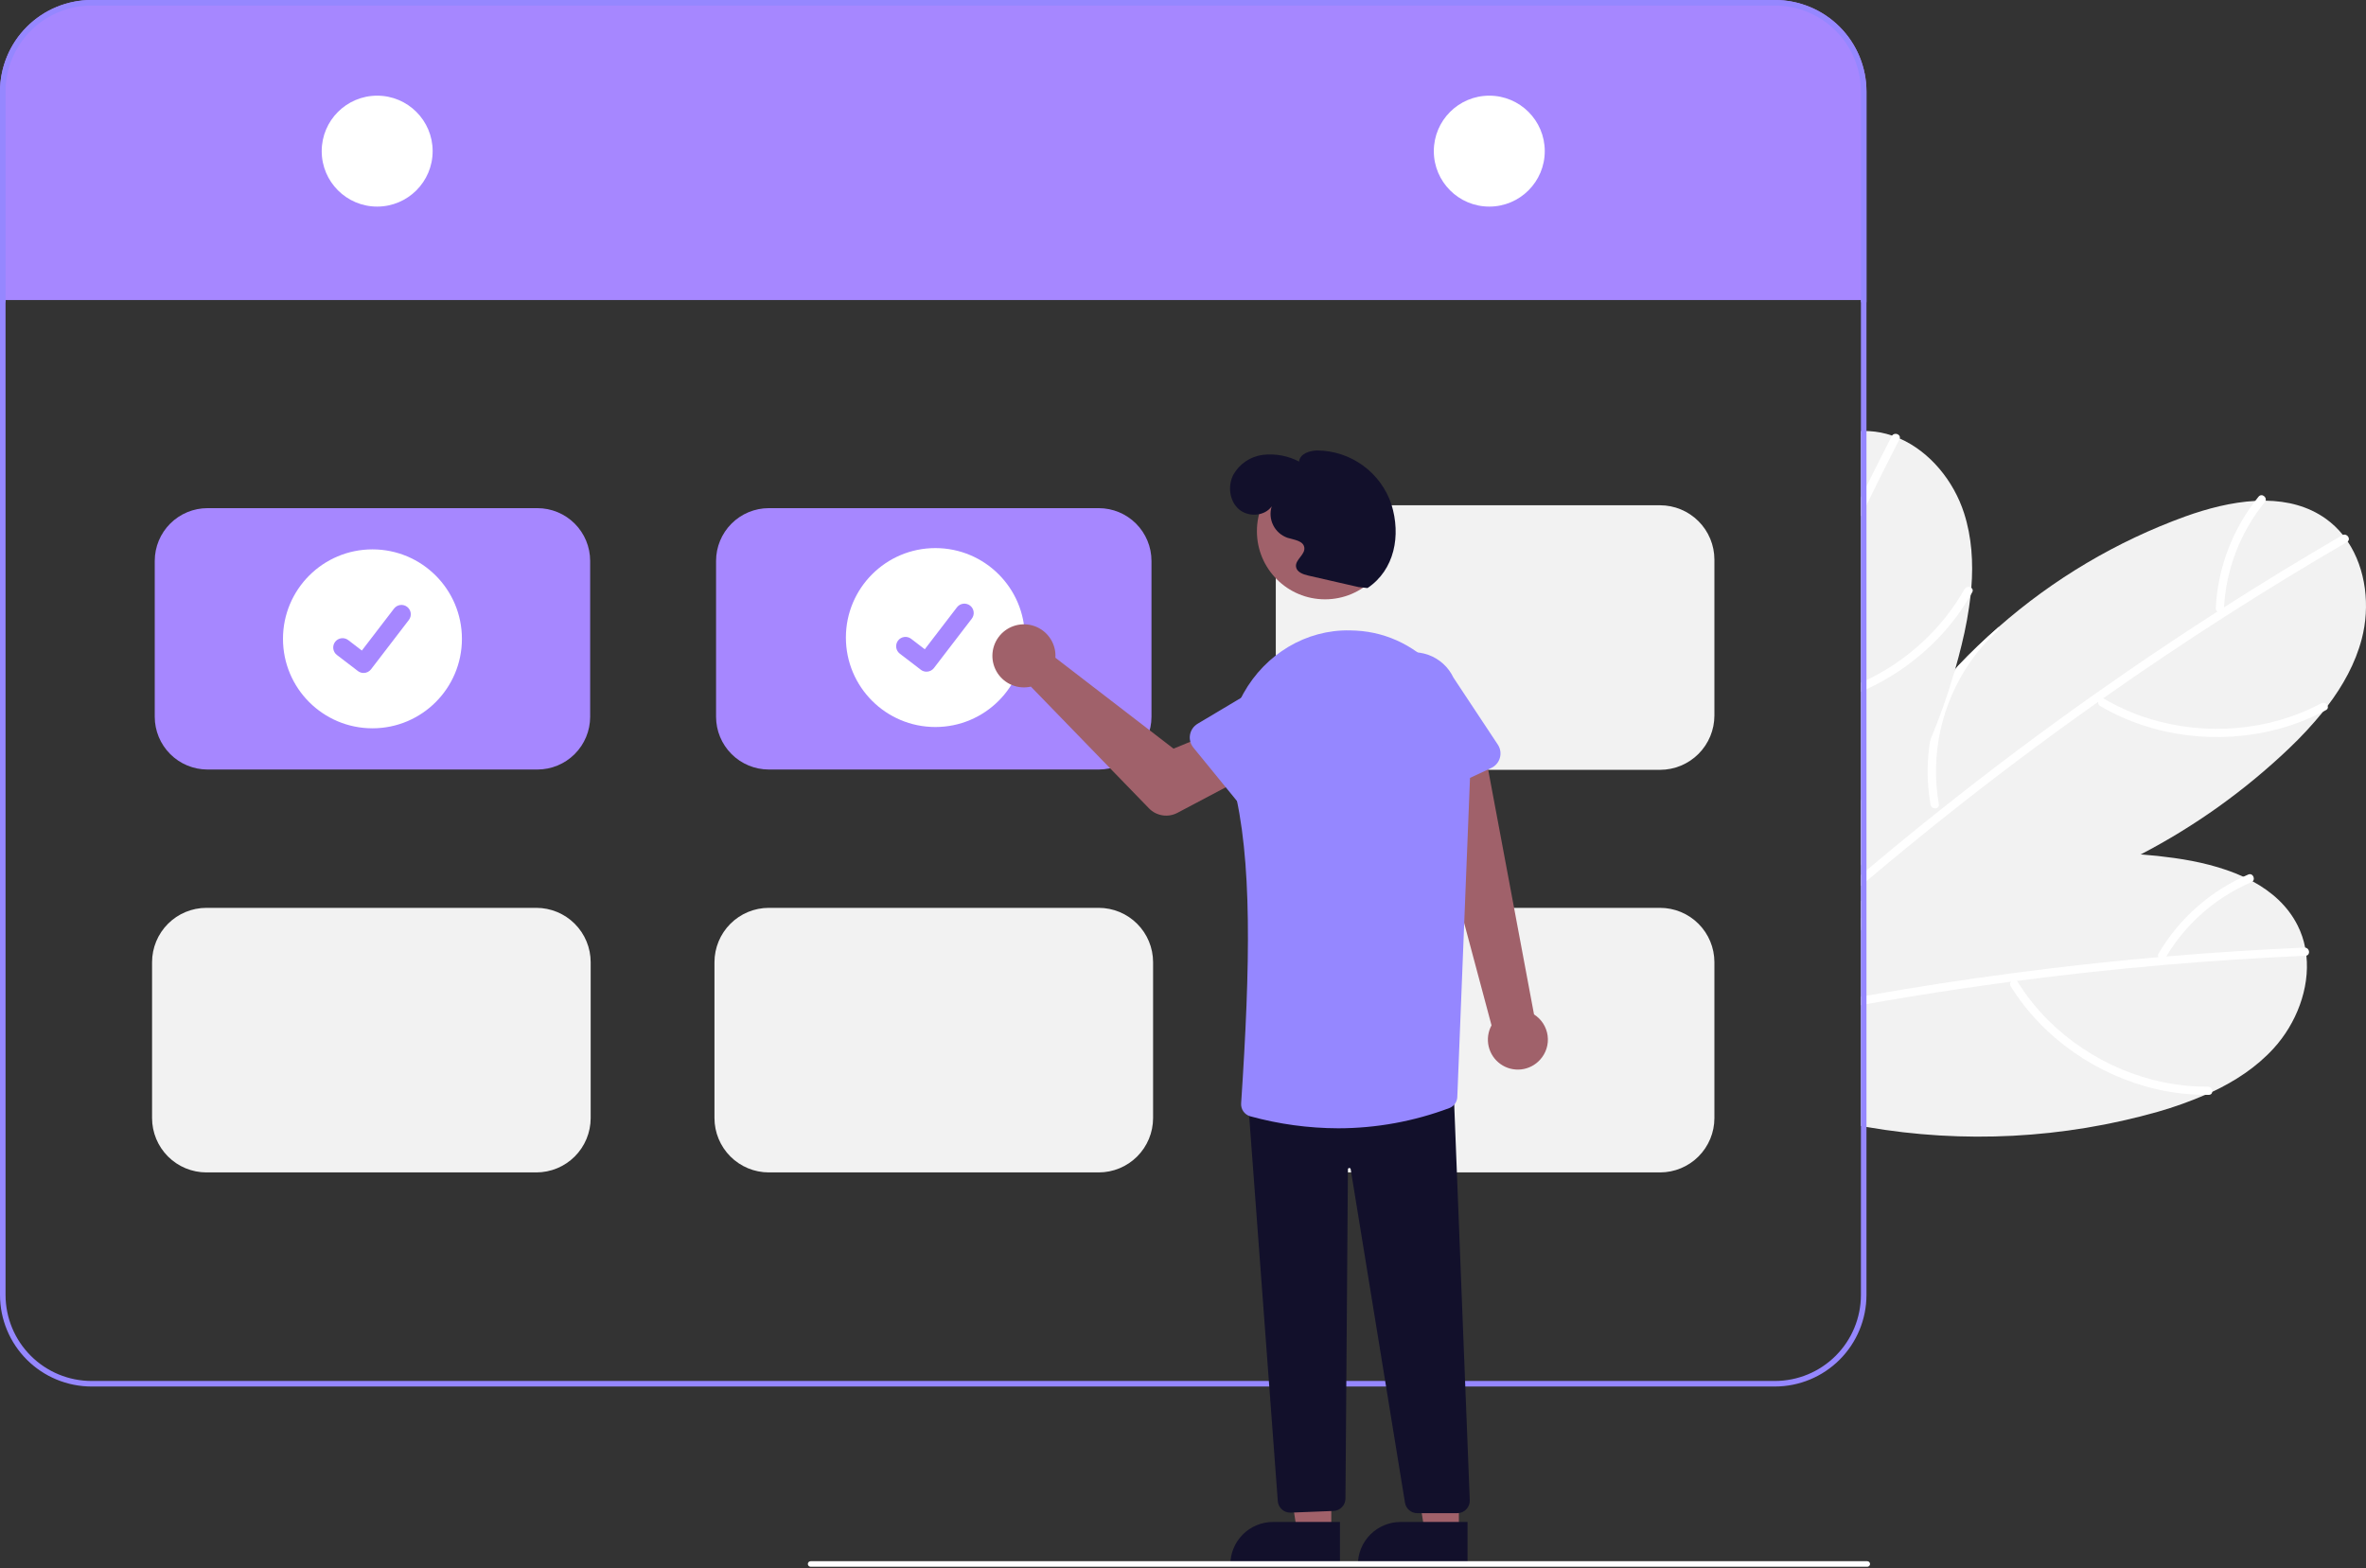 <svg width="270" height="179" viewBox="0 0 270 179" fill="none" xmlns="http://www.w3.org/2000/svg">
<rect x="0" y="0" width="270" height="179" fill="#333333" stroke="none"/>
<g clip-path="url(#clip0_18_268)">
<path d="M259.446 119.667C257.496 121.797 255.079 123.382 252.455 124.613H252.452C252.205 124.73 251.958 124.844 251.708 124.952H251.705L251.702 124.955L251.698 124.952H251.695C251.695 124.952 251.695 124.953 251.695 124.953C251.695 124.954 251.695 124.954 251.694 124.954C251.694 124.955 251.694 124.955 251.693 124.955C251.693 124.955 251.693 124.955 251.692 124.955H251.689L251.686 124.952C251.683 124.955 251.683 124.955 251.679 124.952L251.676 124.955L251.673 124.952H251.67C251.667 124.955 251.667 124.955 251.664 124.952H251.66C249.904 125.712 248.101 126.356 246.261 126.883C235.444 129.952 224.074 130.545 212.995 128.62C212.783 128.582 212.574 128.544 212.362 128.506V102.836C212.571 102.747 212.783 102.659 212.995 102.573C214.378 102 215.778 101.474 217.195 100.994C219.233 100.298 221.3 99.701 223.395 99.203C230.23 97.548 237.283 96.978 244.296 97.513C245.571 97.608 246.844 97.745 248.113 97.924C250.768 98.294 253.553 98.94 256.003 100.06H256.006C256.363 100.228 256.715 100.402 257.063 100.589C259.24 101.769 261.076 103.393 262.196 105.618C262.599 106.417 262.888 107.268 263.057 108.147V108.153C263.12 108.457 263.165 108.764 263.199 109.068C263.598 112.815 262.044 116.825 259.446 119.667Z" fill="#F2F2F2"/>
<path d="M263.199 109.067C263.168 109.075 263.137 109.079 263.105 109.08C257.683 109.318 252.269 109.67 246.862 110.137H246.853C246.831 110.14 246.812 110.14 246.79 110.144C241.239 110.625 235.699 111.227 230.171 111.951C229.937 111.982 229.706 112.014 229.475 112.042C225.652 112.552 221.836 113.117 218.027 113.739C216.347 114.014 214.669 114.301 212.995 114.6C212.783 114.638 212.574 114.672 212.362 114.714V113.755C212.574 113.714 212.786 113.679 212.995 113.641C218.572 112.653 224.167 111.791 229.782 111.055C231.193 110.865 232.607 110.686 234.023 110.517C238.112 110.023 242.207 109.597 246.309 109.238C246.609 109.213 246.907 109.188 247.207 109.162C252.458 108.716 257.716 108.378 262.981 108.147C263.007 108.145 263.032 108.147 263.057 108.153C263.564 108.197 263.671 108.957 263.199 109.067Z" fill="white"/>
<path d="M251.941 124.019C245.187 124.069 238.533 121.205 233.756 116.465C232.408 115.122 231.221 113.628 230.217 112.012C229.895 111.496 229.141 112.065 229.461 112.577C233.171 118.527 239.351 122.766 246.164 124.324C248.099 124.763 250.078 124.974 252.062 124.955C252.668 124.951 252.542 124.015 251.941 124.019V124.019Z" fill="white"/>
<path d="M223.395 99.203C223.366 99.292 223.314 99.371 223.245 99.434C223.175 99.497 223.091 99.54 222.999 99.56C221.452 99.966 219.956 100.55 218.543 101.301C216.48 102.391 214.607 103.807 212.995 105.494C212.91 105.58 212.828 105.665 212.749 105.754C212.615 105.893 212.489 106.036 212.362 106.181V104.801C212.565 104.586 212.777 104.374 212.995 104.171C214.268 102.953 215.677 101.887 217.195 100.994C219.233 100.298 221.3 99.701 223.395 99.203Z" fill="white"/>
<path d="M256.562 99.811C252.266 101.657 248.672 104.827 246.301 108.858C246.253 108.973 246.253 109.103 246.3 109.218C246.347 109.334 246.437 109.427 246.552 109.476C246.668 109.522 246.796 109.521 246.912 109.474C247.027 109.428 247.12 109.339 247.171 109.225C249.433 105.418 252.846 102.428 256.917 100.685C257.476 100.447 257.122 99.572 256.562 99.811L256.562 99.811Z" fill="white"/>
<path d="M269.513 72.931C268.779 75.722 267.371 78.251 265.621 80.558L265.617 80.562C265.456 80.777 265.288 80.995 265.114 81.204V81.207C263.899 82.704 262.587 84.12 261.187 85.445C256.152 90.242 250.466 94.305 244.296 97.513C234.589 102.583 223.74 105.58 212.995 105.751C212.913 105.754 212.831 105.754 212.749 105.754C212.619 105.757 212.489 105.757 212.362 105.757V91.373C212.568 90.98 212.78 90.588 212.995 90.199C215.788 85.174 219.193 80.516 223.132 76.33C223.227 76.226 223.325 76.121 223.424 76.02C224.905 74.457 226.457 72.968 228.082 71.554C234.332 66.059 241.555 61.781 249.379 58.942C251.901 58.037 254.667 57.312 257.357 57.17C257.753 57.148 258.145 57.138 258.541 57.142C261.019 57.176 263.396 57.762 265.424 59.211C266.151 59.733 266.803 60.352 267.361 61.05C267.558 61.294 267.738 61.544 267.912 61.8V61.803C270.007 64.937 270.495 69.206 269.513 72.931Z" fill="#F2F2F2"/>
<path d="M267.912 61.8V61.803C267.889 61.824 267.863 61.842 267.836 61.857C263.152 64.582 258.527 67.406 253.961 70.33C253.955 70.333 253.952 70.336 253.945 70.339C253.927 70.352 253.908 70.363 253.888 70.374C249.195 73.38 244.568 76.488 240.007 79.698C239.817 79.831 239.624 79.967 239.431 80.103C236.282 82.328 233.166 84.6 230.082 86.92C224.259 91.306 218.563 95.855 212.995 100.567C212.783 100.744 212.574 100.924 212.362 101.105V99.874C212.571 99.693 212.783 99.513 212.995 99.335C215.128 97.535 217.281 95.759 219.452 94.009C220.1 93.487 220.752 92.965 221.404 92.449C227.196 87.838 233.118 83.398 239.169 79.131H239.172C240.362 78.292 241.554 77.461 242.748 76.637C246.141 74.302 249.572 72.022 253.04 69.798C253.29 69.636 253.544 69.475 253.797 69.314C258.237 66.478 262.735 63.735 267.292 61.085C267.314 61.072 267.337 61.06 267.361 61.05C267.836 60.86 268.282 61.487 267.912 61.8Z" fill="white"/>
<path d="M264.889 80.272C258.931 83.453 251.709 84.007 245.276 82.029C243.459 81.466 241.713 80.695 240.073 79.73C239.548 79.422 239.146 80.276 239.666 80.581C245.716 84.127 253.157 85.01 259.915 83.225C261.832 82.714 263.683 81.983 265.431 81.044C265.966 80.759 265.42 79.988 264.889 80.272V80.272Z" fill="white"/>
<path d="M220.313 91.851C220.018 90.195 219.917 88.509 220.011 86.829C220.225 82.997 221.398 79.28 223.423 76.021C224.906 74.458 226.459 72.969 228.083 71.554C228.098 71.647 228.089 71.742 228.057 71.83C228.024 71.918 227.969 71.996 227.898 72.056C226.716 73.134 225.663 74.346 224.761 75.666C221.536 80.372 220.278 86.152 221.253 91.773C221.269 91.837 221.268 91.903 221.251 91.967C221.233 92.03 221.2 92.088 221.154 92.135C221.086 92.194 221.004 92.234 220.916 92.251C220.828 92.269 220.737 92.263 220.652 92.234C220.567 92.206 220.491 92.155 220.431 92.088C220.372 92.021 220.331 91.939 220.313 91.851Z" fill="white"/>
<path d="M257.736 56.687C254.789 60.317 253.078 64.794 252.852 69.465C252.863 69.589 252.923 69.704 253.018 69.785C253.113 69.866 253.237 69.905 253.361 69.896C253.485 69.882 253.599 69.822 253.679 69.727C253.759 69.632 253.8 69.51 253.792 69.386C254.027 64.964 255.66 60.73 258.457 57.296C258.84 56.825 258.121 56.215 257.736 56.687Z" fill="white"/>
<path d="M224.962 67.086V67.089C224.94 67.361 224.914 67.63 224.886 67.899V67.905C224.666 69.82 224.322 71.719 223.857 73.589C223.636 74.507 223.395 75.419 223.132 76.33C223.101 76.447 223.066 76.564 223.031 76.678V76.681C222.258 79.332 221.335 81.937 220.265 84.483C218.297 89.17 215.862 93.647 212.995 97.845C212.79 98.152 212.578 98.459 212.362 98.763V49.201C212.574 49.188 212.783 49.188 212.995 49.195C213.097 49.195 213.198 49.198 213.299 49.204C214.192 49.251 215.074 49.423 215.92 49.714C216.217 49.812 216.505 49.923 216.79 50.046C220.243 51.559 222.955 54.895 224.132 58.563C225.015 61.31 225.193 64.199 224.962 67.086Z" fill="#F2F2F2"/>
<path d="M216.79 50.046C216.783 50.077 216.771 50.107 216.755 50.135C215.473 52.625 214.22 55.129 212.995 57.645C212.783 58.078 212.571 58.515 212.362 58.949V56.797C212.571 56.366 212.782 55.936 212.995 55.505C213.942 53.587 214.904 51.678 215.882 49.777C215.892 49.755 215.905 49.733 215.92 49.714C216.211 49.296 216.932 49.581 216.79 50.046Z" fill="white"/>
<path d="M225.063 67.595C225.006 67.696 224.949 67.798 224.886 67.899C223.956 69.519 222.85 71.03 221.588 72.406C219.163 75.036 216.243 77.163 212.995 78.663C212.786 78.764 212.574 78.859 212.362 78.948V77.919C212.574 77.824 212.786 77.726 212.995 77.625C217.697 75.382 221.602 71.758 224.189 67.237C224.227 67.173 224.278 67.117 224.338 67.074C224.399 67.031 224.468 67.001 224.542 66.987C224.615 66.973 224.69 66.975 224.763 66.992C224.835 67.01 224.903 67.043 224.962 67.089C225.002 67.115 225.036 67.15 225.063 67.189C225.089 67.229 225.108 67.274 225.117 67.321C225.127 67.368 225.127 67.416 225.117 67.463C225.108 67.51 225.09 67.555 225.063 67.595Z" fill="white"/>
<path d="M212.995 10.444V34.497H212.362V34.241H0.633V34.497H0V10.444C0.003 7.675 1.104 5.02 3.062 3.062C5.02 1.104 7.675 0.003 10.444 0H202.551C205.32 0.003 207.975 1.104 209.933 3.062C211.891 5.02 212.993 7.675 212.995 10.444Z" fill="#A687FF"/>
<path d="M202.551 0H10.444C7.675 0.003 5.02 1.104 3.062 3.062C1.104 5.02 0.003 7.675 0 10.444V147.799C0.003 150.568 1.104 153.223 3.062 155.181C5.02 157.139 7.675 158.24 10.444 158.243H202.551C205.32 158.24 207.975 157.139 209.933 155.181C211.891 153.223 212.993 150.568 212.995 147.799V10.444C212.993 7.675 211.891 5.02 209.933 3.062C207.975 1.104 205.32 0.003 202.551 0ZM212.362 147.799C212.359 150.4 211.324 152.894 209.485 154.733C207.646 156.572 205.152 157.607 202.551 157.61H10.444C7.843 157.607 5.349 156.572 3.51 154.733C1.671 152.894 0.636 150.4 0.633 147.799V10.444C0.636 7.843 1.671 5.349 3.51 3.51C5.349 1.671 7.843 0.636 10.444 0.633H202.551C205.152 0.636 207.646 1.671 209.485 3.51C211.324 5.349 212.359 7.843 212.362 10.444V147.799Z" fill="#9587FF"/>
<path d="M43.042 23.578C46.538 23.578 49.372 20.744 49.372 17.248C49.372 13.753 46.538 10.919 43.042 10.919C39.546 10.919 36.712 13.753 36.712 17.248C36.712 20.744 39.546 23.578 43.042 23.578Z" fill="white"/>
<path d="M169.953 23.578C173.449 23.578 176.283 20.744 176.283 17.248C176.283 13.753 173.449 10.919 169.953 10.919C166.457 10.919 163.623 13.753 163.623 17.248C163.623 20.744 166.457 23.578 169.953 23.578Z" fill="white"/>
<path d="M61.33 87.826H23.676C22.081 87.824 20.551 87.189 19.423 86.061C18.295 84.933 17.661 83.404 17.659 81.809V64.012C17.661 62.417 18.295 60.887 19.423 59.759C20.551 58.631 22.081 57.997 23.676 57.995H61.33C62.925 57.997 64.455 58.631 65.583 59.759C66.711 60.887 67.345 62.417 67.347 64.012V81.809C67.345 83.404 66.711 84.933 65.583 86.061C64.455 87.189 62.925 87.824 61.33 87.826Z" fill="#A687FF"/>
<path d="M125.387 87.826H87.732C86.137 87.824 84.608 87.189 83.48 86.061C82.352 84.933 81.717 83.404 81.715 81.809V64.012C81.717 62.417 82.352 60.887 83.48 59.759C84.608 58.631 86.137 57.997 87.732 57.995H125.387C126.982 57.997 128.511 58.631 129.639 59.759C130.767 60.887 131.402 62.417 131.403 64.012V81.809C131.402 83.404 130.767 84.933 129.639 86.061C128.511 87.189 126.982 87.824 125.387 87.826Z" fill="#A687FF"/>
<path d="M125.387 133.808H87.732C86.089 133.806 84.513 133.153 83.351 131.991C82.189 130.828 81.535 129.253 81.533 127.609V109.812C81.535 108.169 82.189 106.593 83.351 105.431C84.513 104.268 86.089 103.615 87.732 103.613H125.387C127.03 103.615 128.606 104.268 129.768 105.431C130.93 106.593 131.584 108.169 131.586 109.812V127.609C131.584 129.253 130.93 130.828 129.768 131.991C128.606 133.153 127.03 133.806 125.387 133.808Z" fill="#F2F2F2"/>
<path d="M61.207 133.808H23.552C21.909 133.806 20.333 133.153 19.171 131.991C18.009 130.828 17.355 129.253 17.353 127.609V109.812C17.355 108.169 18.009 106.593 19.171 105.431C20.333 104.268 21.909 103.615 23.552 103.613H61.207C62.85 103.615 64.426 104.268 65.588 105.431C66.75 106.593 67.404 108.169 67.406 109.812V127.609C67.404 129.253 66.75 130.828 65.588 131.991C64.426 133.153 62.85 133.806 61.207 133.808Z" fill="#F2F2F2"/>
<path d="M189.443 133.808H151.789C150.145 133.806 148.569 133.153 147.407 131.991C146.245 130.828 145.591 129.253 145.589 127.609V109.812C145.591 108.169 146.245 106.593 147.407 105.431C148.569 104.268 150.145 103.615 151.789 103.613H189.443C191.086 103.615 192.662 104.268 193.824 105.431C194.987 106.593 195.64 108.169 195.642 109.812V127.609C195.64 129.253 194.987 130.828 193.824 131.991C192.662 133.153 191.086 133.806 189.443 133.808Z" fill="#F2F2F2"/>
<path d="M189.443 87.861H151.789C150.145 87.859 148.569 87.206 147.407 86.044C146.245 84.881 145.591 83.306 145.589 81.662V63.865C145.591 62.221 146.245 60.646 147.407 59.484C148.569 58.322 150.145 57.668 151.789 57.666H189.443C191.086 57.668 192.662 58.322 193.824 59.484C194.987 60.646 195.64 62.221 195.642 63.865V81.662C195.64 83.306 194.987 84.881 193.824 86.044C192.662 87.206 191.086 87.859 189.443 87.861Z" fill="#F2F2F2"/>
<path d="M42.503 83.121C48.142 83.121 52.713 78.549 52.713 72.91C52.713 67.271 48.142 62.7 42.503 62.7C36.864 62.7 32.293 67.271 32.293 72.91C32.293 78.549 36.864 83.121 42.503 83.121Z" fill="white"/>
<path d="M41.491 76.805C41.261 76.806 41.038 76.731 40.854 76.594L40.842 76.585L38.443 74.748C38.332 74.663 38.238 74.557 38.168 74.435C38.098 74.314 38.052 74.18 38.034 74.041C38.015 73.903 38.024 73.761 38.06 73.626C38.096 73.491 38.159 73.364 38.244 73.253C38.329 73.141 38.436 73.048 38.557 72.978C38.678 72.908 38.812 72.862 38.951 72.844C39.09 72.826 39.231 72.835 39.366 72.871C39.502 72.908 39.629 72.97 39.74 73.055L41.294 74.247L44.967 69.457C45.052 69.346 45.158 69.253 45.279 69.183C45.401 69.113 45.534 69.067 45.673 69.049C45.812 69.031 45.953 69.04 46.088 69.076C46.224 69.112 46.35 69.175 46.461 69.26L46.438 69.291L46.462 69.26C46.686 69.433 46.833 69.687 46.87 69.967C46.907 70.247 46.831 70.531 46.659 70.755L42.339 76.389C42.239 76.519 42.111 76.624 41.964 76.696C41.816 76.768 41.655 76.806 41.491 76.805Z" fill="#A687FF"/>
<path d="M106.742 82.974C112.381 82.974 116.952 78.403 116.952 72.764C116.952 67.125 112.381 62.553 106.742 62.553C101.103 62.553 96.531 67.125 96.531 72.764C96.531 78.403 101.103 82.974 106.742 82.974Z" fill="white"/>
<path d="M105.73 76.659C105.5 76.659 105.276 76.585 105.092 76.447L105.081 76.439L102.682 74.601C102.457 74.429 102.31 74.175 102.273 73.895C102.236 73.615 102.312 73.331 102.484 73.107C102.656 72.882 102.91 72.735 103.19 72.698C103.47 72.661 103.754 72.737 103.978 72.909L105.533 74.101L109.205 69.311C109.291 69.2 109.397 69.106 109.518 69.036C109.639 68.966 109.773 68.921 109.912 68.902C110.051 68.884 110.192 68.893 110.327 68.93C110.462 68.966 110.589 69.028 110.7 69.113L110.677 69.144L110.701 69.114C110.925 69.286 111.071 69.54 111.108 69.82C111.145 70.1 111.07 70.384 110.898 70.609L106.578 76.243C106.478 76.373 106.349 76.478 106.202 76.55C106.055 76.622 105.893 76.659 105.73 76.659Z" fill="#A687FF"/>
<path d="M175.749 120.945C176.084 120.578 176.335 120.142 176.484 119.668C176.633 119.194 176.676 118.693 176.61 118.2C176.544 117.708 176.371 117.235 176.103 116.817C175.835 116.398 175.478 116.044 175.058 115.778L169.358 85.34L162.425 87.911L170.208 117.022C169.808 117.757 169.692 118.613 169.882 119.428C170.071 120.243 170.553 120.961 171.236 121.444C171.919 121.928 172.755 122.144 173.587 122.052C174.419 121.96 175.188 121.566 175.749 120.945Z" fill="#A0616A"/>
<path d="M120.432 74.501C120.449 74.69 120.451 74.88 120.439 75.069L133.918 85.444L137.74 83.874L140.863 89.333L134.366 92.769C133.841 93.047 133.241 93.147 132.654 93.054C132.068 92.961 131.527 92.681 131.114 92.254L117.641 78.364C116.927 78.525 116.182 78.465 115.504 78.192C114.826 77.919 114.247 77.446 113.844 76.836C113.441 76.225 113.234 75.507 113.249 74.776C113.265 74.045 113.502 73.336 113.93 72.744C114.358 72.151 114.957 71.703 115.646 71.459C116.335 71.214 117.082 71.186 117.788 71.377C118.494 71.567 119.125 71.969 119.597 72.527C120.069 73.085 120.36 73.773 120.432 74.501H120.432Z" fill="#A0616A"/>
<path d="M151.922 174.969H148.043L146.196 163.168L151.923 163.168L151.922 174.969Z" fill="#A0616A"/>
<path d="M152.912 178.73L140.401 178.73V178.572C140.401 177.932 140.527 177.299 140.772 176.708C141.016 176.117 141.375 175.58 141.827 175.128C142.28 174.676 142.816 174.317 143.407 174.073C143.998 173.828 144.631 173.702 145.271 173.702H145.271L152.912 173.702L152.912 178.73Z" fill="#12102B"/>
<path d="M166.481 174.969H162.601L160.755 163.168L166.482 163.168L166.481 174.969Z" fill="#A0616A"/>
<path d="M167.47 178.73L154.959 178.73V178.572C154.959 177.932 155.085 177.299 155.33 176.708C155.575 176.117 155.933 175.58 156.386 175.128C156.838 174.676 157.375 174.317 157.966 174.073C158.556 173.828 159.19 173.702 159.829 173.702H159.829L167.471 173.702L167.47 178.73Z" fill="#12102B"/>
<path d="M147.237 172.637C146.883 172.637 146.541 172.505 146.279 172.267C146.017 172.028 145.853 171.701 145.82 171.348L142.439 125.872L142.599 125.859L165.867 123.947L165.874 124.112L167.723 171.221C167.731 171.413 167.699 171.603 167.631 171.782C167.562 171.961 167.459 172.125 167.326 172.262C167.193 172.4 167.034 172.51 166.857 172.585C166.681 172.66 166.492 172.699 166.3 172.699H161.738C161.397 172.7 161.067 172.579 160.809 172.357C160.55 172.135 160.38 171.828 160.33 171.491L154.135 133.435C154.129 133.396 154.108 133.36 154.077 133.335C154.046 133.311 154.006 133.298 153.967 133.301C153.927 133.304 153.89 133.322 153.863 133.351C153.836 133.38 153.82 133.418 153.82 133.458L153.539 171.032C153.536 171.395 153.395 171.743 153.144 172.006C152.894 172.268 152.552 172.425 152.19 172.444L147.313 172.635C147.288 172.636 147.262 172.637 147.237 172.637Z" fill="#12102B"/>
<path d="M151.208 68.401C155.501 68.401 158.981 64.921 158.981 60.627C158.981 56.334 155.501 52.854 151.208 52.854C146.915 52.854 143.435 56.334 143.435 60.627C143.435 64.921 146.915 68.401 151.208 68.401Z" fill="#A0616A"/>
<path d="M152.713 128.772C149.316 128.762 145.934 128.3 142.659 127.398C142.344 127.307 142.07 127.109 141.883 126.839C141.697 126.569 141.609 126.242 141.635 125.915C142.681 110.188 142.927 97.983 140.727 89.538C139.789 85.939 140.215 82.149 141.895 79.139C144.424 74.609 149.071 71.852 154.029 71.947C154.266 71.951 154.505 71.96 154.747 71.972C162.271 72.36 168.133 79.166 167.816 87.145L166.303 125.177C166.297 125.455 166.209 125.724 166.051 125.952C165.892 126.18 165.67 126.355 165.412 126.457C161.352 127.984 157.051 128.769 152.713 128.772Z" fill="#9587FF"/>
<path d="M142.006 92.459L136.183 85.324C136.018 85.121 135.898 84.884 135.832 84.631C135.765 84.377 135.755 84.112 135.8 83.854C135.846 83.596 135.946 83.351 136.095 83.135C136.244 82.92 136.437 82.739 136.663 82.604L144.55 77.904C145.593 77.063 146.928 76.669 148.261 76.81C149.595 76.95 150.818 77.614 151.663 78.655C152.507 79.697 152.904 81.03 152.767 82.364C152.63 83.698 151.969 84.923 150.93 85.77L144.766 92.534C144.589 92.728 144.373 92.881 144.132 92.984C143.891 93.086 143.631 93.136 143.369 93.129C143.107 93.121 142.849 93.058 142.614 92.942C142.379 92.826 142.172 92.662 142.006 92.459Z" fill="#9587FF"/>
<path d="M160.322 91.563C160.083 91.456 159.87 91.299 159.697 91.102C159.524 90.905 159.396 90.673 159.321 90.422L156.7 81.654C156.131 80.439 156.067 79.049 156.521 77.788C156.976 76.526 157.912 75.497 159.125 74.925C160.338 74.353 161.728 74.285 162.991 74.736C164.253 75.188 165.285 76.122 165.86 77.333L170.929 84.988C171.074 85.207 171.17 85.454 171.21 85.713C171.251 85.972 171.235 86.236 171.164 86.489C171.093 86.741 170.969 86.975 170.799 87.175C170.63 87.374 170.419 87.535 170.182 87.647L161.841 91.551C161.604 91.662 161.345 91.721 161.083 91.723C160.821 91.725 160.562 91.671 160.322 91.563Z" fill="#9587FF"/>
<path d="M155.049 67.006L149.288 65.687C148.693 65.551 147.979 65.291 147.897 64.687C147.786 63.875 148.954 63.31 148.846 62.498C148.742 61.711 147.678 61.609 146.919 61.377C146.212 61.129 145.63 60.616 145.295 59.946C144.959 59.276 144.898 58.502 145.124 57.788C144.303 58.945 142.427 59.044 141.362 58.107C140.297 57.169 140.093 55.469 140.732 54.202C141.078 53.58 141.565 53.048 142.155 52.65C142.745 52.252 143.42 51.999 144.126 51.911C145.546 51.75 146.981 52.017 148.248 52.679C148.332 51.782 149.452 51.419 150.352 51.411C152.223 51.432 154.041 52.037 155.552 53.14C157.064 54.243 158.193 55.79 158.785 57.565C159.89 61.126 159.15 65.03 156.058 67.114L155.049 67.006Z" fill="#12102B"/>
<path d="M213.086 178.815H92.505C92.421 178.815 92.341 178.781 92.281 178.722C92.222 178.663 92.189 178.582 92.189 178.498C92.189 178.414 92.222 178.334 92.281 178.274C92.341 178.215 92.421 178.182 92.505 178.182H213.086C213.17 178.182 213.251 178.215 213.31 178.274C213.369 178.334 213.403 178.414 213.403 178.498C213.403 178.582 213.369 178.663 213.31 178.722C213.251 178.781 213.17 178.815 213.086 178.815Z" fill="white"/>
</g>
<defs>
<clipPath id="clip0_18_268">
<rect width="270" height="178.815" fill="white"/>
</clipPath>
</defs>
</svg>
